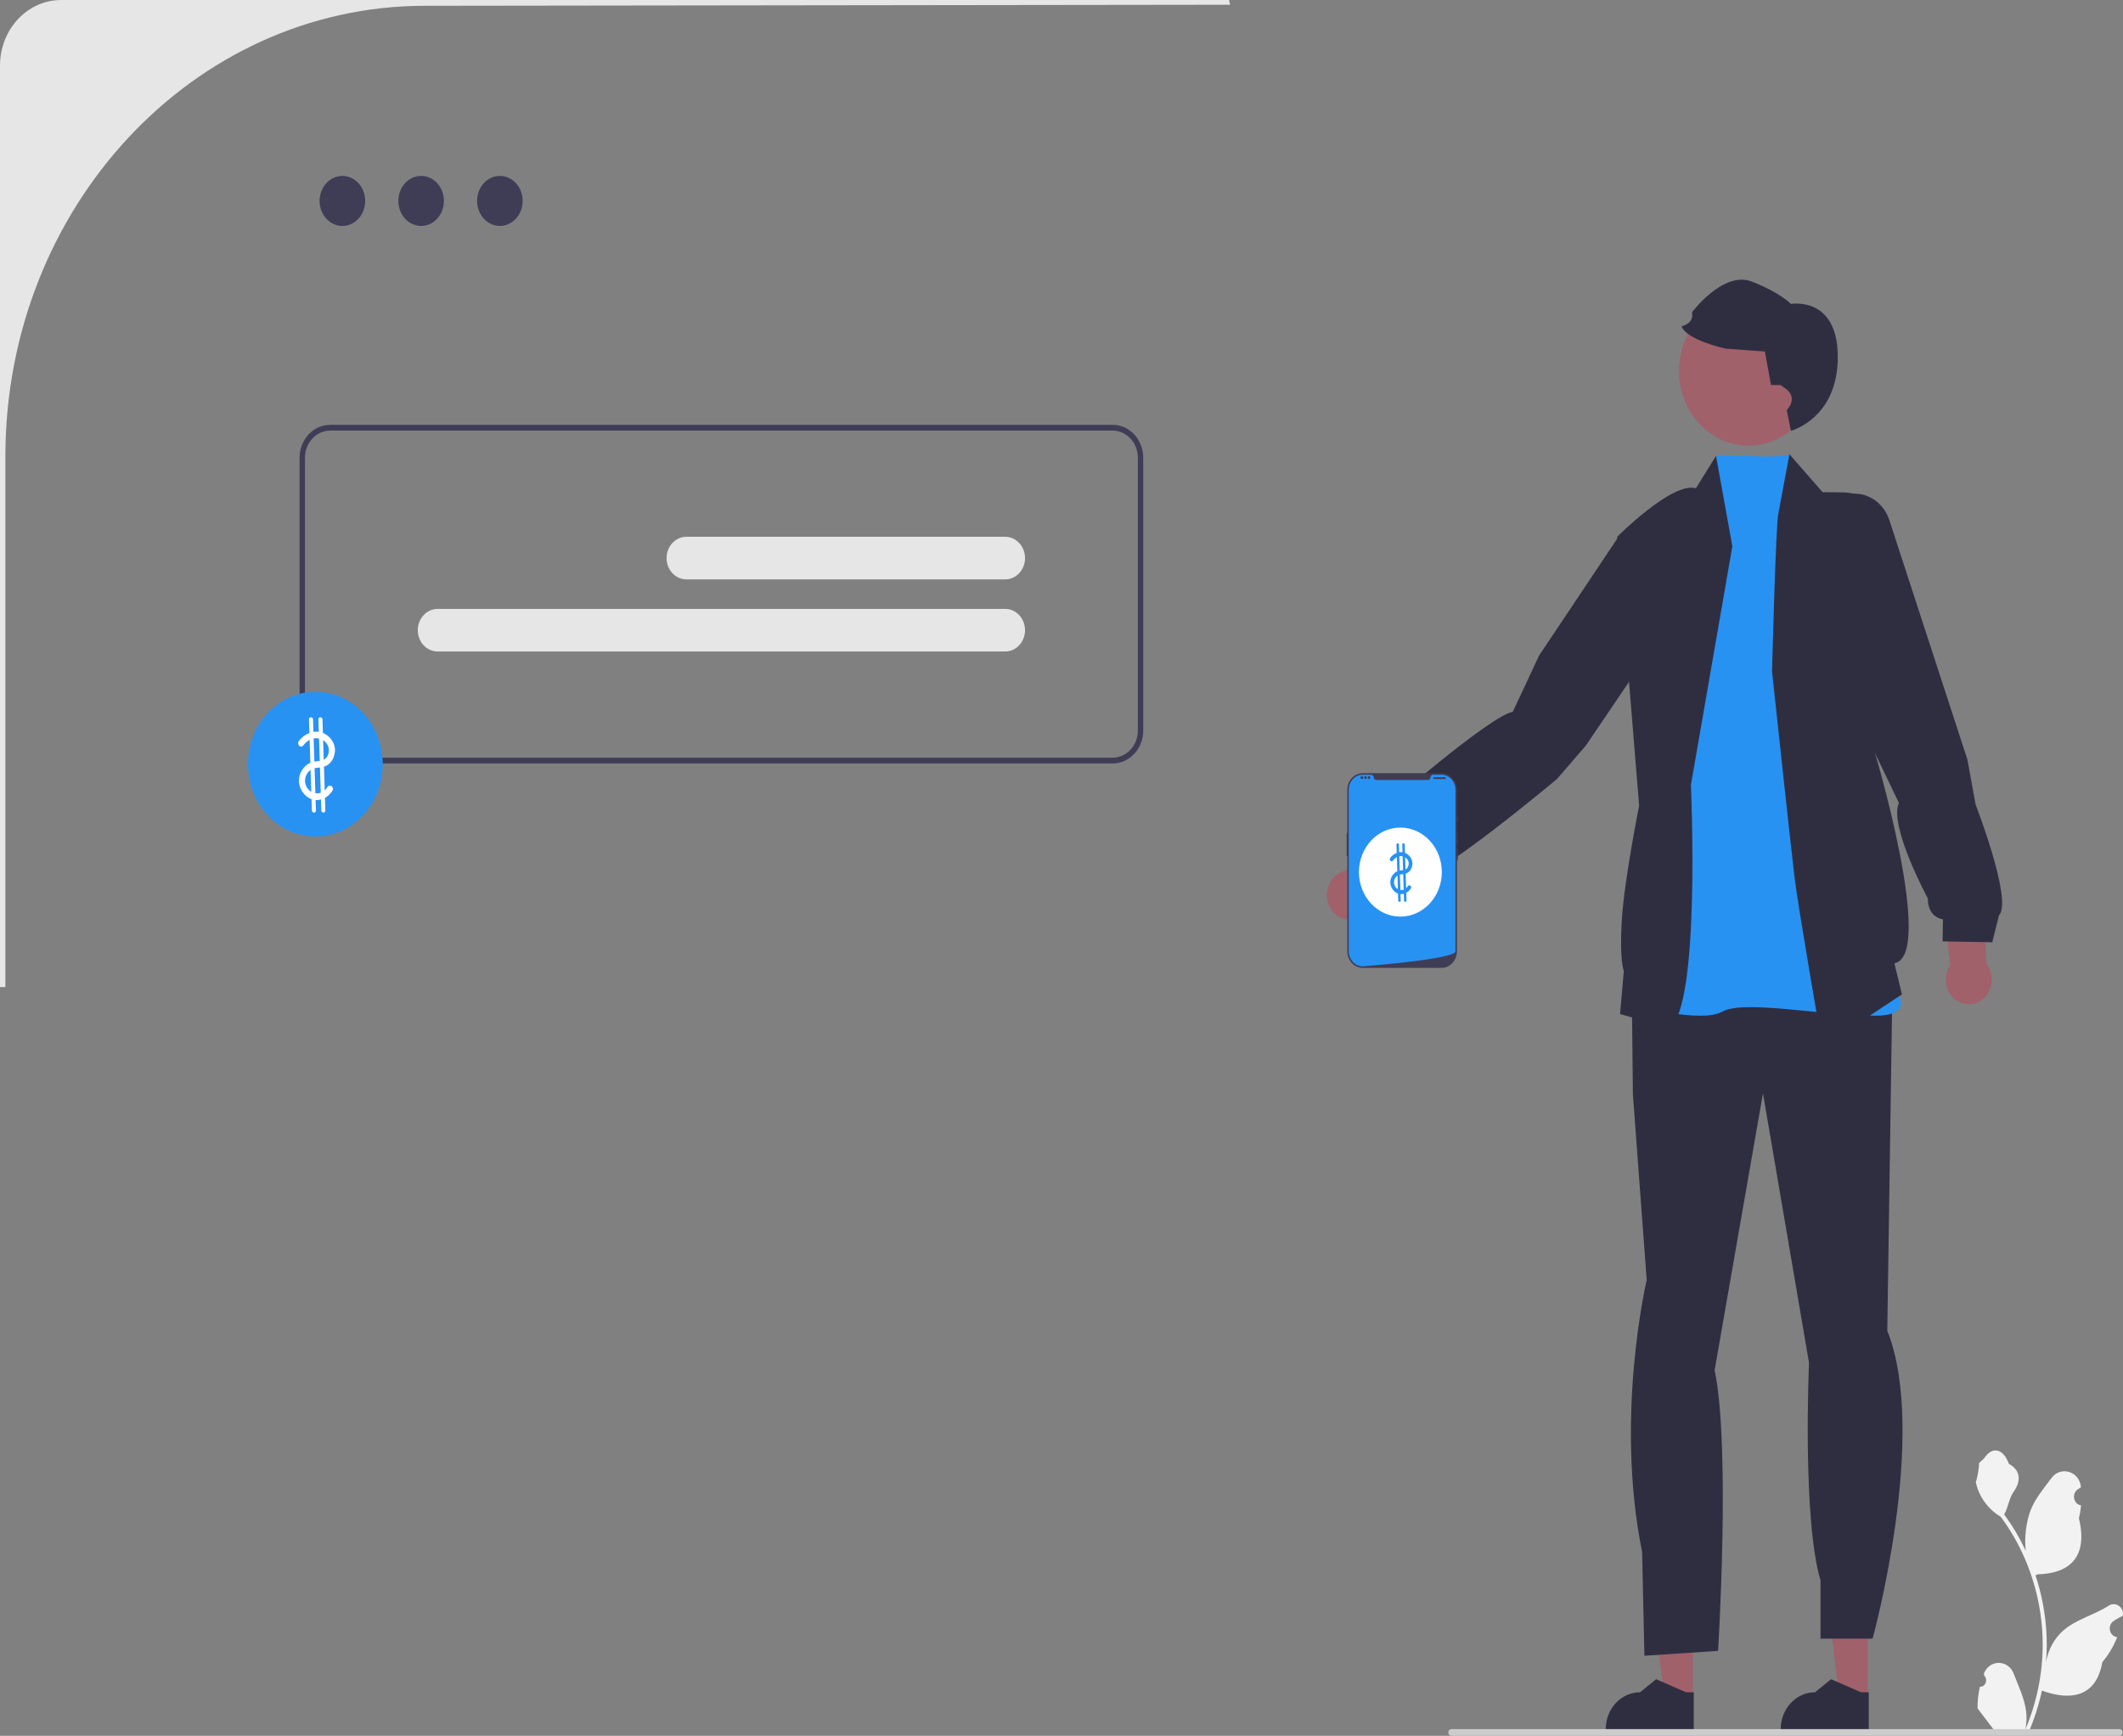 <svg width="411" height="336" viewBox="0 0 411 336" fill="none" xmlns="http://www.w3.org/2000/svg">
<rect x="0" y="0" width="411" height="336" fill="#808080" stroke="none"/>
<g clip-path="url(#clip0_41_132034)">
<path d="M237.944 0L238.134 0.917L82.278 1.121C37.413 1.121 1.043 40.173 1.043 88.347V191.061H-0V12.713C-0 5.692 5.301 0 11.839 0H237.944Z" fill="#E6E6E6"/>
<path d="M66.286 43.738C63.849 43.738 61.873 41.57 61.873 38.895C61.873 36.219 63.849 34.051 66.286 34.051C68.723 34.051 70.699 36.219 70.699 38.895C70.699 41.57 68.723 43.738 66.286 43.738Z" fill="#3F3D56"/>
<path d="M81.53 43.734C79.093 43.734 77.117 41.566 77.117 38.891C77.117 36.215 79.093 34.047 81.53 34.047C83.967 34.047 85.942 36.215 85.942 38.891C85.942 41.566 83.967 43.734 81.53 43.734Z" fill="#3F3D56"/>
<path d="M96.773 43.734C94.336 43.734 92.361 41.566 92.361 38.891C92.361 36.215 94.336 34.047 96.773 34.047C99.21 34.047 101.186 36.215 101.186 38.891C101.186 41.566 99.21 43.734 96.773 43.734Z" fill="#3F3D56"/>
<path d="M132.884 112.152H194.6C196.717 112.152 198.439 110.303 198.439 108.029C198.439 105.756 196.717 103.906 194.6 103.906H132.884C130.766 103.906 129.044 105.756 129.044 108.029C129.044 110.303 130.766 112.152 132.884 112.152Z" fill="#E6E6E6"/>
<path d="M84.72 126.109H194.6C196.717 126.109 198.439 124.26 198.439 121.986C198.439 119.713 196.717 117.863 194.6 117.863H84.72C82.603 117.863 80.88 119.713 80.88 121.986C80.88 124.26 82.603 126.109 84.72 126.109Z" fill="#E6E6E6"/>
<path d="M63.928 147.785H215.393C218.662 147.785 221.323 144.928 221.323 141.417V88.598C221.323 85.087 218.662 82.231 215.393 82.231H63.928C60.658 82.231 57.997 85.087 57.997 88.598V141.417C57.997 144.928 60.658 147.785 63.928 147.785ZM215.393 83.351C218.087 83.351 220.279 85.705 220.279 88.598V141.417C220.279 144.311 218.087 146.665 215.393 146.665H63.928C61.233 146.665 59.041 144.311 59.041 141.417V88.598C59.041 85.705 61.233 83.351 63.928 83.351H215.393Z" fill="#3F3D56"/>
<path d="M61.052 161.925C53.847 161.925 48.007 155.654 48.007 147.918C48.007 140.181 53.847 133.91 61.052 133.91C68.257 133.91 74.097 140.181 74.097 147.918C74.097 155.654 68.257 161.925 61.052 161.925Z" fill="#2892F3"/>
<path d="M57.856 143.424C58.9 142.073 60.642 141.275 62.26 141.783C63.743 142.248 64.977 143.756 64.838 145.476C64.774 146.274 64.471 147.041 63.95 147.621C63.362 148.275 62.613 148.501 61.79 148.576C60.913 148.655 60.159 148.795 59.575 149.572C59.067 150.247 58.908 151.143 59.199 151.959C59.891 153.9 62.339 154.126 63.362 152.381C63.764 151.696 64.78 152.328 64.376 153.017C63.541 154.44 61.845 155.223 60.32 154.691C58.837 154.174 57.748 152.523 57.886 150.834C58.029 149.081 59.33 147.636 60.945 147.398C61.796 147.273 62.687 147.373 63.262 146.555C63.712 145.916 63.809 145.032 63.469 144.316C63.054 143.442 62.151 142.893 61.247 142.891C60.221 142.889 59.325 143.489 58.686 144.316C58.204 144.941 57.377 144.045 57.856 143.424Z" fill="white"/>
<path d="M62.423 139.249L62.987 156.881C63.005 157.422 62.222 157.421 62.205 156.881L61.641 139.249C61.623 138.708 62.406 138.709 62.423 139.249Z" fill="white"/>
<path d="M60.598 139.249L61.162 156.881C61.18 157.422 60.397 157.421 60.38 156.881L59.815 139.249C59.798 138.708 60.581 138.709 60.598 139.249Z" fill="white"/>
<path d="M361.583 328.722L356.04 328.721L353.404 305.766L361.584 305.766L361.583 328.722Z" fill="#A0616A"/>
<path d="M361.779 334.931L344.735 334.93V334.698C344.735 330.764 347.705 327.575 351.369 327.575H351.369L354.483 325.039L360.291 327.576L361.779 327.576L361.779 334.931H361.779Z" fill="#2F2E41"/>
<path d="M327.712 328.722L322.169 328.721L319.533 305.766L327.713 305.766L327.712 328.722Z" fill="#A0616A"/>
<path d="M327.908 334.931L310.864 334.93V334.698C310.864 330.764 313.834 327.575 317.498 327.575H317.498L320.612 325.039L326.42 327.576L327.908 327.576L327.908 334.931H327.908Z" fill="#2F2E41"/>
<path d="M366.481 182.685L315.794 181.172L316.119 211.877L318.793 247.769C318.793 247.769 312.554 274.089 317.902 300.41L318.348 320.509L332.609 319.552C332.609 319.552 335.061 280.071 331.941 265.236L341.3 211.638L350.214 263.8C350.214 263.8 348.877 293.949 352.442 305.913V317.189H362.526C362.526 317.189 373.389 277.678 365.367 257.579L366.481 182.685L366.481 182.685Z" fill="#2F2E41"/>
<path d="M330.024 93.459C330.024 93.459 331.392 89.774 332.413 88.129C339.562 88.129 340.47 88.656 346.71 88.129L364.032 187.988C364.032 187.988 373.555 196.605 363.098 196.605C352.641 196.605 337.563 193.472 333.429 195.822C329.294 198.172 316.162 194.516 316.162 194.516L330.024 93.459Z" fill="#2892F3"/>
<path d="M346.425 87.934L352.837 95.259L357.073 95.32C360.99 95.375 364.129 98.818 364.099 103.024L362.771 144.988C362.771 144.988 374.772 184.909 366.746 186.476L368.205 192.482L352.811 202.666C352.811 202.666 348.142 175.848 347.412 169.842C346.682 163.836 343.057 129.989 343.057 129.989C343.057 129.989 343.764 102.146 344.25 99.566L346.425 87.934Z" fill="#2F2E41"/>
<path d="M332.213 88.238L335.374 105.734L327.349 151.954C327.349 151.954 329.294 194.78 323.214 198.958L313.633 196.294L314.363 187.938C314.363 187.938 313.487 185.901 313.973 178.067C314.459 170.233 317.326 155.953 317.326 155.953L313.081 103.906C313.081 103.906 323.701 93.2 328.321 94.505L332.213 88.238H332.213Z" fill="#2F2E41"/>
<path d="M384.617 186.607L383.629 172.361L375.971 171.832L377.515 186.854C377.268 187.231 377.066 187.653 376.925 188.114C376.156 190.622 377.427 193.325 379.763 194.151C382.099 194.976 384.616 193.612 385.385 191.104C385.875 189.504 385.533 187.827 384.617 186.607L384.617 186.607Z" fill="#A0616A"/>
<path d="M355.13 95.488L359.164 95.56C362.146 95.613 364.781 97.656 365.767 100.678L380.884 147.048L382.454 155.694C382.454 155.694 389.706 174.366 386.987 177.19L385.69 182.391L376.074 182.22L376.14 177.959C376.14 177.959 373.203 177.663 373.217 173.909C373.217 173.909 365.607 159.834 367.621 155.43L362.437 144.63L355.13 95.488Z" fill="#2F2E41"/>
<path d="M260.678 168.514L270.437 158.805L276.38 164.017L265.722 173.888C265.664 174.345 265.544 174.801 265.355 175.242C264.327 177.641 261.682 178.692 259.448 177.588C257.214 176.484 256.236 173.645 257.264 171.245C257.919 169.715 259.233 168.738 260.678 168.514Z" fill="#A0616A"/>
<path d="M319.247 98.734L324.142 119.038L306.999 144.334L301.418 150.79C301.418 150.79 277.38 170.956 273.652 170.261L268.975 172.201L263.438 163.757L266.683 161.304C266.683 161.304 265.175 158.582 268.008 156.382C268.008 156.382 288.376 138.615 292.876 137.767L297.948 126.905L313.445 103.724L319.247 98.734Z" fill="#2F2E41"/>
<path d="M330.91 83.746C330.977 83.804 331.039 83.847 331.106 83.89C331.624 84.259 332.164 84.59 332.731 84.873C332.74 84.882 332.753 84.887 332.766 84.892C333.788 85.409 334.891 85.797 336.056 86.027C337.247 86.262 338.43 86.325 339.582 86.224C345.513 85.721 350.619 81.01 351.753 74.43C352.132 72.235 352.025 70.069 351.521 68.051C350.213 62.837 346.227 58.629 340.952 57.58C333.637 56.127 326.612 61.318 325.259 69.172C324.259 74.981 326.643 80.622 330.91 83.746L330.91 83.746Z" fill="#A0616A"/>
<path d="M346.711 83.391L345.898 79.362C345.898 79.362 348.11 77.294 345.898 75.372L344.694 74.532H342.856L341.669 68.037L334.108 67.495C334.108 67.495 326.546 65.871 325.537 63.165C325.537 63.165 328.058 62.624 327.554 60.458C327.554 60.458 333.603 52.339 339.149 54.504C344.694 56.669 346.711 58.834 346.711 58.834C346.711 58.834 355.785 57.21 355.785 69.119C355.785 81.028 346.711 83.391 346.711 83.391V83.391Z" fill="#2F2E41"/>
<path d="M263.823 187.355H279.058C280.71 187.355 282.054 185.912 282.054 184.138V152.88C282.054 151.107 280.71 149.664 279.058 149.664H263.823C262.172 149.664 260.828 151.107 260.828 152.88V184.138C260.828 185.912 262.172 187.355 263.823 187.355Z" fill="#3F3D56"/>
<path d="M260.83 161.16C260.899 161.16 260.956 161.221 260.956 161.296V165.65C260.956 165.725 260.899 165.786 260.83 165.786C260.76 165.786 260.703 165.725 260.703 165.65V161.296C260.703 161.221 260.76 161.16 260.83 161.16Z" fill="#3F3D56"/>
<path d="M261.115 152.879V184.137C261.115 185.68 262.234 186.943 263.649 187.041H263.649C263.67 187.042 263.691 187.044 263.713 187.044C263.75 187.047 263.787 187.047 263.825 187.047C263.825 187.047 263.965 187.036 264.219 187.016C264.477 186.996 264.851 186.965 265.318 186.925C265.458 186.913 265.606 186.9 265.762 186.887C266.072 186.859 266.413 186.83 266.779 186.795C266.924 186.783 267.075 186.768 267.229 186.754C268.016 186.681 268.897 186.596 269.827 186.5C269.984 186.484 270.142 186.468 270.302 186.451C270.344 186.446 270.386 186.442 270.429 186.437C271.092 186.367 271.773 186.291 272.456 186.211C272.499 186.206 272.541 186.202 272.583 186.197C273.761 186.057 274.943 185.906 276.049 185.742C276.9 185.617 277.706 185.485 278.43 185.348C278.666 185.304 278.892 185.259 279.109 185.213C279.152 185.204 279.194 185.195 279.236 185.186C280.767 184.857 281.77 184.501 281.77 184.137V152.879C281.77 151.272 280.557 149.969 279.06 149.969H277.441C277.183 149.969 276.975 150.185 276.953 150.462C276.951 150.48 276.949 150.499 276.946 150.517C276.899 150.795 276.662 150.989 276.398 150.989H266.487C266.224 150.989 265.986 150.795 265.939 150.517C265.936 150.499 265.934 150.48 265.932 150.462C265.91 150.185 265.702 149.969 265.444 149.969H263.825C262.328 149.969 261.115 151.272 261.115 152.879Z" fill="#2892F3"/>
<path d="M282.119 157.895C282.188 157.895 282.245 157.956 282.245 158.031V159.119C282.245 159.194 282.188 159.255 282.119 159.255C282.049 159.255 281.992 159.194 281.992 159.119V158.031C281.992 157.956 282.049 157.895 282.119 157.895Z" fill="#3F3D56"/>
<path d="M282.119 161.16C282.188 161.16 282.245 161.221 282.245 161.296V163.405C282.245 163.48 282.188 163.541 282.119 163.541C282.049 163.541 281.992 163.48 281.992 163.405V161.296C281.992 161.221 282.049 161.16 282.119 161.16Z" fill="#3F3D56"/>
<path d="M282.119 164.156C282.188 164.156 282.245 164.217 282.245 164.292V166.401C282.245 166.476 282.188 166.537 282.119 166.537C282.049 166.537 281.992 166.476 281.992 166.401V164.292C281.992 164.217 282.049 164.156 282.119 164.156Z" fill="#3F3D56"/>
<path d="M277.619 150.445H279.773C279.86 150.445 279.931 150.521 279.931 150.615C279.931 150.709 279.86 150.785 279.773 150.785H277.619C277.531 150.785 277.46 150.709 277.46 150.615C277.46 150.521 277.531 150.445 277.619 150.445Z" fill="#3F3D56"/>
<path d="M265.043 150.786C264.903 150.786 264.789 150.665 264.789 150.514C264.789 150.364 264.903 150.242 265.043 150.242C265.183 150.242 265.296 150.364 265.296 150.514C265.296 150.665 265.183 150.786 265.043 150.786Z" fill="#3F3D56"/>
<path d="M264.346 150.786C264.206 150.786 264.092 150.665 264.092 150.514C264.092 150.364 264.206 150.242 264.346 150.242C264.486 150.242 264.599 150.364 264.599 150.514C264.599 150.665 264.486 150.786 264.346 150.786Z" fill="#3F3D56"/>
<path d="M263.648 150.786C263.508 150.786 263.394 150.665 263.394 150.514C263.394 150.364 263.508 150.242 263.648 150.242C263.788 150.242 263.901 150.364 263.901 150.514C263.901 150.665 263.788 150.786 263.648 150.786Z" fill="#3F3D56"/>
<path d="M271.104 177.423C266.674 177.423 263.082 173.567 263.082 168.809C263.082 164.052 266.674 160.195 271.104 160.195C275.535 160.195 279.127 164.052 279.127 168.809C279.127 173.567 275.535 177.423 271.104 177.423Z" fill="white"/>
<path d="M269.14 166.046C269.782 165.214 270.853 164.724 271.848 165.036C272.76 165.322 273.519 166.249 273.434 167.307C273.394 167.798 273.208 168.27 272.888 168.626C272.526 169.029 272.065 169.168 271.559 169.213C271.019 169.262 270.556 169.348 270.197 169.826C269.884 170.241 269.787 170.792 269.966 171.294C270.391 172.488 271.896 172.627 272.526 171.553C272.773 171.132 273.398 171.521 273.149 171.945C272.636 172.82 271.593 173.301 270.655 172.974C269.743 172.656 269.073 171.641 269.158 170.602C269.246 169.524 270.046 168.635 271.039 168.489C271.563 168.412 272.11 168.474 272.464 167.971C272.741 167.578 272.8 167.034 272.591 166.594C272.336 166.056 271.781 165.719 271.225 165.717C270.594 165.716 270.043 166.085 269.65 166.594C269.354 166.978 268.845 166.427 269.14 166.046V166.046Z" fill="#2892F3"/>
<path d="M271.948 163.48L272.295 174.323C272.305 174.655 271.824 174.655 271.813 174.323L271.466 163.48C271.456 163.147 271.937 163.148 271.948 163.48Z" fill="#2892F3"/>
<path d="M270.825 163.48L271.172 174.323C271.183 174.655 270.701 174.655 270.691 174.323L270.344 163.48C270.333 163.147 270.815 163.148 270.825 163.48Z" fill="#2892F3"/>
<path d="M383.294 326.498C384.349 326.569 384.932 325.161 384.134 324.341L384.055 324.002C384.065 323.975 384.076 323.948 384.086 323.921C385.153 321.189 388.769 321.208 389.826 323.944C390.765 326.372 391.961 328.804 392.255 331.371C392.387 332.504 392.327 333.658 392.093 334.77C394.293 329.611 395.451 323.977 395.451 318.31C395.451 316.887 395.378 315.463 395.23 314.043C395.108 312.882 394.939 311.727 394.722 310.583C393.544 304.4 390.995 298.511 387.318 293.592C385.55 292.555 384.076 290.933 383.185 288.989C382.865 288.287 382.615 287.533 382.496 286.765C382.697 286.793 383.255 283.503 383.103 283.301C383.383 282.845 383.885 282.617 384.191 282.172C385.714 279.955 387.812 280.342 388.907 283.354C391.247 284.622 391.27 286.725 389.834 288.748C388.921 290.035 388.795 291.776 387.994 293.153C388.076 293.266 388.162 293.376 388.244 293.49C389.756 295.572 391.064 297.81 392.167 300.161C391.855 297.548 392.315 294.4 393.099 292.371C393.992 290.058 395.665 288.111 397.138 286.112C398.908 283.711 402.537 284.759 402.849 287.802C402.852 287.832 402.855 287.861 402.858 287.891C402.639 288.023 402.425 288.164 402.215 288.313C401.021 289.161 401.434 291.15 402.849 291.384L402.881 291.39C402.802 292.236 402.667 293.075 402.469 293.9C404.359 301.75 400.278 304.608 394.451 304.737C394.323 304.808 394.197 304.878 394.069 304.946C394.659 306.73 395.131 308.561 395.48 310.417C395.794 312.057 396.011 313.714 396.133 315.378C396.285 317.478 396.272 319.589 396.107 321.685L396.117 321.611C396.536 319.302 397.703 317.145 399.398 315.651C401.924 313.423 405.491 312.603 408.216 310.813C409.527 309.951 411.208 311.065 410.979 312.697L410.968 312.775C410.562 312.952 410.166 313.158 409.784 313.388C409.565 313.521 409.351 313.661 409.141 313.81C407.947 314.659 408.359 316.647 409.775 316.882L409.807 316.887C409.83 316.89 409.85 316.894 409.873 316.898C409.177 318.672 408.207 320.318 406.994 321.738C405.812 328.59 400.736 329.24 395.306 327.245H395.302C394.709 330.021 393.841 332.734 392.726 335.319H383.525C383.492 335.209 383.462 335.096 383.433 334.986C384.284 335.043 385.141 334.99 385.979 334.823C385.296 333.924 384.613 333.017 383.931 332.118C383.914 332.1 383.901 332.082 383.888 332.065C383.541 331.604 383.192 331.148 382.846 330.687L382.845 330.687C382.824 329.273 382.982 327.865 383.294 326.498L383.294 326.498Z" fill="#F2F2F2"/>
<path d="M280.379 335.348C280.379 335.71 280.65 336 280.987 336H410.321C410.658 336 410.929 335.71 410.929 335.348C410.929 334.986 410.658 334.695 410.321 334.695H280.987C280.65 334.695 280.379 334.986 280.379 335.348Z" fill="#CCCCCC"/>
</g>
<defs>
<clipPath id="clip0_41_132034">
<rect width="411" height="336" fill="white" transform="matrix(-1 0 0 1 411 0)"/>
</clipPath>
</defs>
</svg>
